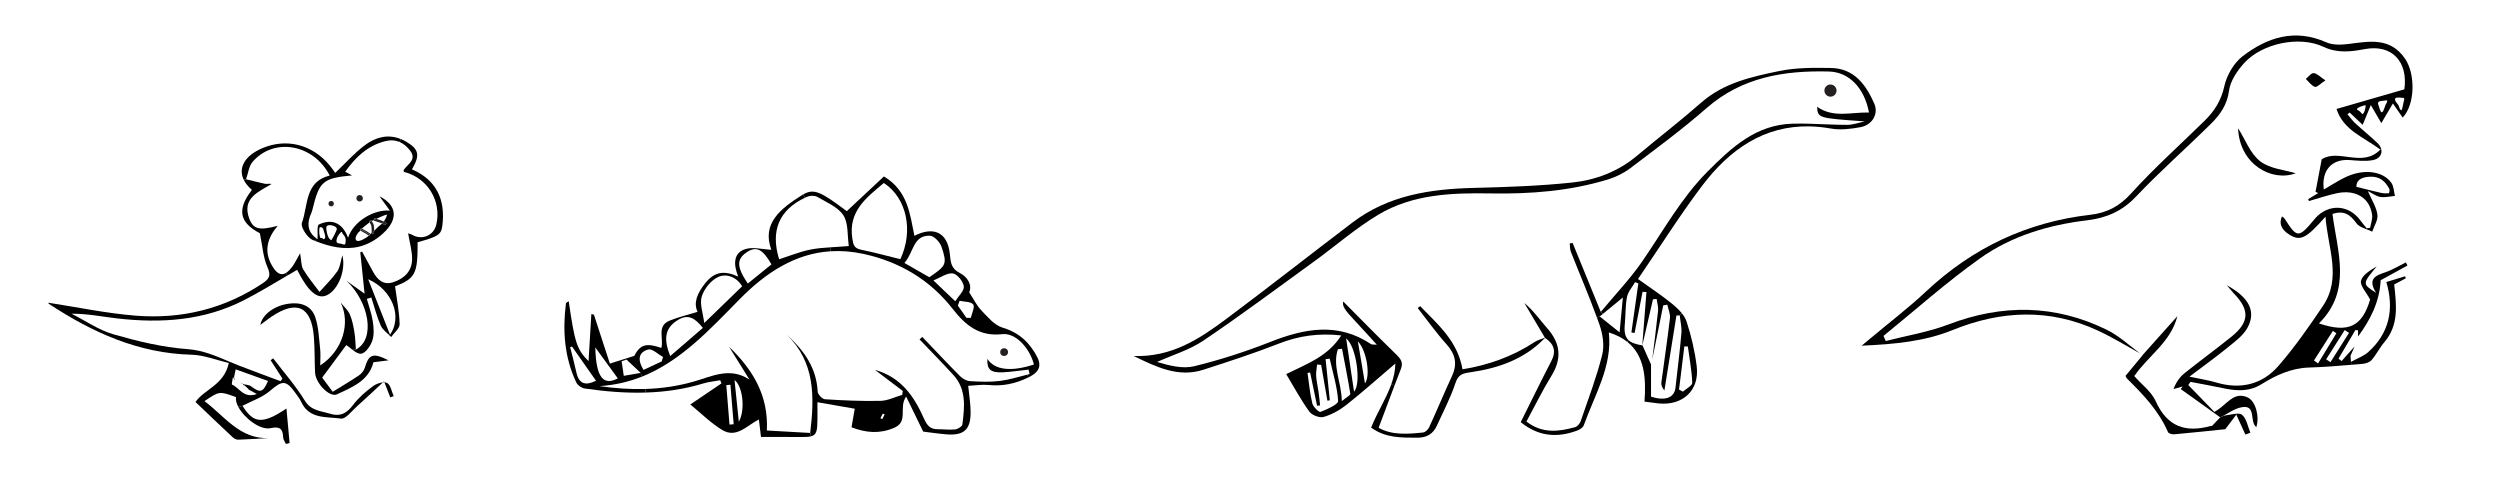 <?xml version="1.0" encoding="utf-8"?>
<!-- Generator: Adobe Illustrator 16.0.0, SVG Export Plug-In . SVG Version: 6.00 Build 0)  -->
<!DOCTYPE svg PUBLIC "-//W3C//DTD SVG 1.1//EN" "http://www.w3.org/Graphics/SVG/1.1/DTD/svg11.dtd">
<svg version="1.1" id="Layer_1" xmlns="http://www.w3.org/2000/svg" xmlns:xlink="http://www.w3.org/1999/xlink" x="0px" y="0px"
	 width="1000px" height="200px" viewBox="0 0 1000 200" enable-background="new 0 0 1000 200" xml:space="preserve">
<circle fill="#231F20" cx="732.188" cy="36.235" r="2.43"/>
<circle fill="#231F20" cx="401.648" cy="140.844" r="1.557"/>
<circle fill="#231F20" cx="132.474" cy="81.462" r="1.077"/>
<circle fill="#231F20" cx="143.856" cy="79.31" r="1.284"/>
<g>
	<path fill="none" d="M134.697,96.927c0.273,0.442,1.111,0.469,1.566,0.53c0.429,0.058,1.332,0.532,1.667,0.297
		c0.345-0.242,0.346-1.366,0.339-1.749c-0.012-0.742-0.181-1.224-0.643-1.821c-0.294-0.38-0.819-0.819-0.779-1.328l-0.193-0.064
		c-0.518-0.029-1.671,1.842-1.821,2.287C134.693,95.493,134.428,96.49,134.697,96.927z"/>
	<path fill="none" d="M132.522,96.097c0.042,0.021,2.389-3.952,2.196-4.671c-0.296-1.112-2.825-1.69-3.74-1.177
		c-0.634,0.355-0.482,1.184-0.396,1.786C130.773,93.354,131.179,95.443,132.522,96.097z"/>
	<path fill="none" d="M147.363,92.94c0.241,0.175,0.515,0.375,0.69,0.386l-0.028,0.435c0.18-0.179,0.366-0.361,0.56-0.547
		l-0.033-0.019c0.242-0.439,0.061-2.143,0.001-2.703c-0.046-0.437-0.206-0.694-0.391-0.993c-0.105-0.17-0.213-0.359-0.31-0.568
		c-0.311,0.218-0.617,0.449-0.918,0.709c-0.666,0.575-1.535,1.126-2.124,1.776c0.611,0.396,1.252,0.796,1.946,1.134
		C146.953,92.646,147.157,92.791,147.363,92.94z"/>
	<path fill="none" d="M129.337,95.689c1.718-0.261-0.02-3.193-0.021-4.118c-0.179-0.095-0.194-0.233-0.314-0.395l0.064,0.001
		c-0.092-0.115-0.73-0.444-1.037-0.267c-0.395,0.229-0.3,0.831-0.319,1.248c-0.048,1.069,0.079,1.948,0.328,2.942
		C128.494,95.176,129.163,95.189,129.337,95.689z"/>
	<path fill="none" d="M152.496,88.181c0.327,0.104,0.674,0.221,1.016,0.383c0.104-0.139,0.217-0.266,0.314-0.414
		c0.439-0.663,0.757-1.343,0.914-2.077l0.257-0.194c-0.566-0.092-1.579,0.387-2.117,0.593c-0.777,0.298-1.555,0.722-2.345,1.065
		c0.301,0.098,0.6,0.188,0.901,0.291C151.792,87.949,152.146,88.069,152.496,88.181z"/>
	<path fill="none" d="M149.537,90.29c0.072,0.68,0.136,1.369,0.135,1.971c0.446-0.376,0.887-0.758,1.272-1.21
		c0.379-0.446,0.852-0.713,1.294-1.091c0.218-0.187,0.409-0.392,0.603-0.595c-0.198-0.079-0.409-0.154-0.649-0.23
		c-0.355-0.114-0.715-0.235-1.076-0.358c-0.563-0.19-1.129-0.382-1.683-0.542l0.072-0.248c-0.271,0.125-0.533,0.26-0.788,0.403
		c0.074,0.198,0.172,0.385,0.296,0.584C149.23,89.325,149.478,89.724,149.537,90.29z"/>
	<path fill="none" d="M146.356,95.133c0.467-0.274,0.844-0.585,1.201-0.917c-0.285-0.113-0.545-0.294-0.781-0.466
		c-0.156-0.113-0.307-0.227-0.455-0.298c-0.77-0.374-1.465-0.811-2.123-1.238c-0.034,0.038-0.059,0.084-0.096,0.119
		c-0.367,0.341-0.704,0.507-0.989,0.958c-0.435,0.685-1.046,1.472-0.839,2.358C142.685,97.401,145.556,95.604,146.356,95.133z"/>
	<path fill="none" d="M383.84,120.32c-0.24,0.64-0.47,1.27-0.71,1.91c1.15,1.64,2.31,3.278,3.46,4.92c0.58,0,1.17,0,1.75,0
		c0.39-1.852,1.69-4.4,0.94-5.371C388.37,120.6,385.73,120.75,383.84,120.32z"/>
	<path fill="none" d="M376.6,98.701c-0.63-1.86-3.03-4.4-4.67-4.43c-6.81-0.15-6.41,6.77-10.17,10.911
		c3.84,2.198,6.95,3.979,9.97,5.709C378.51,106.281,378.94,105.68,376.6,98.701z"/>
	<path fill="none" d="M385.52,114.529c-0.25-1.971-2.66-4.939-4.42-5.159c-2.3-0.29-4.9,1.67-7.73,2.81
		c3.34,3.182,5.7,5.44,8.73,8.32C383.4,118.4,385.74,116.311,385.52,114.529z"/>
	<path fill="none" d="M353.54,73.19c-6.91,5.82-14.31,11.25-12.61,22.22c0.38,2.44,0.71,3.91,3.43,4.46
		c5.16,1.04,10.25,2.45,15.78,3.8C365.46,92.37,362.75,79.23,353.54,73.19z"/>
	<path fill="none" d="M352.17,167.26c0.25,0.131,0.5,0.26,0.74,0.391c0.31-0.621,0.63-1.24,0.94-1.86
		c-0.24-0.12-0.47-0.24-0.71-0.36C352.82,166.04,352.5,166.65,352.17,167.26z"/>
	<path fill="none" d="M411.84,149.629c-0.14-0.59-0.28-1.189-0.42-1.79c-3.43,0.38-6.85,0.91-10.3,1.08
		c-4.92,0.229-6.41-1.188-6.17-5.37c2.89,4.471,9.43,5.26,18.62,2.25c-1.74-6.76-7.44-12.74-12.65-12.14
		c-9.01,1.04-14.62-3.4-19.75-9.99c-9.12-11.7-21.25-18.93-35.7-22.09c-4.67-1.021-9.089-1.34-13.29-1.07v0.001
		c-14.1,0.91-25.81,8.49-36.31,19.16c-11.91,12.08-23.45,24.721-39.02,30.95l0-0.002c-5.18,2.069-10.8,3.43-17.03,3.829
		c6.16,0.891,12.25,1.32,18.3,1.141c6.49-0.199,12.94-1.12,19.35-2.949c7.24-2.061,14.54-5.979,22.32-0.791
		c-2.72-4.369-5.44-8.738-8.15-13.108c9.48,9.051,15.83,19.561,15.1,33.461c6.04,0.34,11.6,0.659,17.34,0.979
		c1.75-14.641,1.96-28.24-9.36-39.311c6.88,6.3,11.9,13.3,12.35,22.77c0.05,1.11,1.83,2.99,2.9,3.062
		c7.41,0.47,14.85,0.81,22.27,0.64c2.9-0.07,5.77-1.56,8.65-2.398c0.07-0.521,0.15-1.041,0.22-1.562
		c-3.59-2.72-7.18-5.438-11.12-8.42c10.42,2.88,15.66,10.61,19.55,19.351c1.27,2.851,2.49,4.399,5.57,4.381
		c2.32-0.021,4.68,0.328,6.97,0.068c1.06-0.119,2.78-1.188,2.88-2c0.87-6.91,1.67-13.96-3.58-19.729
		c-4.42-4.852-9.04-9.521-13.56-14.271c0.36-0.33,0.73-0.66,1.09-1c5.03,5.26,10,10.57,15.13,15.721
		c1.01,1.011,2.6,1.891,3.98,1.979c3.97,0.24,8.01,0.399,11.95-0.09c3.73-0.46,7.37-1.61,11.04-2.53l0.29,1.141l-0.29-1.142
		C411.29,149.759,411.56,149.699,411.84,149.629z"/>
	<path fill="none" d="M653.66,137.359c0.46,0.17,0.96,0.311,1.52,0.439c0.271,0.07,0.562,0.131,0.87,0.182
		c0.271,0.06,0.562,0.1,0.86,0.148c0,0.051-0.01,0.09-0.01,0.141v0.01c0.01,0,0.08-0.119,0.09-0.141
		c1.14,2.551,2.278,5.092,3.42,7.65c0,4.3,0,8.6,0,12.88c5.66,1.819,9.34,0.44,9.78-3.59c0.8-7.261,1.75-14.511,2.368-21.79
		c0.2-2.349-0.42-4.759-0.67-7.148c-0.438,0.029-0.88,0.051-1.318,0.08c-1.602,9.989-3.2,19.979-4.812,29.971
		c-0.979-1.131-1.34-2.24-1.2-3.291c1.12-8.551,2.432-17.08,3.422-25.649c0.21-1.729-0.682-3.58-1.062-5.38
		c-0.54,0.1-1.09,0.199-1.63,0.29c-1.47,7.26-2.939,14.51-4.42,21.76c0.81-6.53,1.68-13.06,2.36-19.61
		c0.158-1.549-0.37-3.158-0.58-4.738c-0.48,0.05-0.972,0.1-1.46,0.16c-1.422,6.129-2.842,12.26-4.25,18.39c-0.012,0-0.021,0-0.03,0
		c0.56-7.101,1.108-14.2,1.67-21.312c-0.521-0.028-1.04-0.049-1.562-0.068c-1.06,5.49-2.118,10.979-3.18,16.47
		c-0.43-0.08-0.85-0.16-1.28-0.239c0.932-6.529,1.86-13.07,2.78-19.609c-0.43-0.17-0.87-0.342-1.3-0.512
		c-1.12,1.972-2.81,3.82-3.229,5.92c-0.711,3.53-0.521,7.24-0.881,10.852c-0.31,3.108,0.08,5.129,1.511,6.459l0.002-0.002
		C652.009,136.609,652.74,137.029,653.66,137.359z"/>
	<path fill="none" d="M639.89,126.581c2.842,2.271,5.142,4.12,7.95,6.37c0.46-4.99,0.84-8.99,1.3-13.94
		c-2.96,2.41-5.238,4.29-8.019,6.57C640.721,125.9,640.31,126.241,639.89,126.581L639.89,126.581z"/>
	<path fill="none" d="M618.17,134.98c-0.07,0.028-0.15,0.06-0.22,0.09c0.02,0.029,0.03,0.05,0.05,0.08L618.17,134.98z"/>
	<path fill="none" d="M673.151,156.65c1.318-1.18,3.79-2.409,3.75-3.539c-0.191-4.861-1.111-9.691-1.762-14.531
		c-0.47,0.01-0.938,0.02-1.408,0.02c-0.712,5.75-1.41,11.49-2.12,17.24C672.121,156.111,672.64,156.38,673.151,156.65z"/>
	<path fill="none" d="M308.58,105.75c-3.5-6.12-6.04-7.38-9.75-4.939c-4.28,2.81-4.23,5.93,0.29,12.609
		C302.29,110.859,305.44,108.3,308.58,105.75z"/>
	<path fill="none" d="M296.87,114.5c-2.46-3.971-6.49-5.13-9.62-3.7c-2.86,1.312-5.61,4.74-6.55,7.812c-0.92,2.97,0.53,6.658,1,10.6
		C287.23,123.84,292.04,119.189,296.87,114.5z"/>
	<path fill="none" d="M530.23,143.66c0.568,5.49,1.14,10.99,1.698,16.479c-0.318,0.041-0.64,0.08-0.97,0.12
		c-0.83-4.76-1.66-9.528-2.5-14.29c-0.54-0.05-1.08-0.109-1.62-0.16c-0.14,1.551-0.49,3.11-0.38,4.642
		c0.15,2.14,0.67,4.25,0.97,6.39c0.25,1.76,0.41,3.53,0.61,5.301c-0.4,0.061-0.811,0.119-1.21,0.18
		c-0.931-4.449-1.851-8.891-2.78-13.329c-0.34,0.06-0.689,0.12-1.04,0.18c0.602,4.08,0.95,8.21,1.92,12.2
		c0.34,1.391,2.682,3.63,3.271,3.391c2.64-1.052,7.13-2.992,7.05-4.382c-0.36-5.688-2.13-11.29-3.38-16.92
		C531.32,143.52,530.78,143.59,530.23,143.66z"/>
	<path fill="none" d="M250.17,144l0-0.002c-0.51,0.17-1.009,0.33-1.52,0.49c0.29,1.949,0.57,3.89,0.86,5.84
		c1.83-0.32,3.65-0.63,6.778-1.16c-2.688-2.518-4.179-3.908-5.658-5.309C250.48,143.91,250.32,143.96,250.17,144z"/>
	<path fill="none" d="M281.14,131.16c-3.05-3.83-5.77-5.68-9.85-3.24c-5.09,3.04-6.13,7.271-3.19,14.5
		C272.39,138.71,276.6,135.08,281.14,131.16z"/>
	<path fill="none" d="M93.59,150.99c0.14,0.34,0.28,0.68,0.43,1.02c0.01,0.021,0.02,0.051,0.03,0.07
		c-0.02-0.03-0.05-0.061-0.07-0.09c-0.279-0.352-0.549-0.689-0.829-1.039H93.15c-0.13,1.01-0.58,2.8-0.35,2.89
		c2.93,1.171,4.58,5.71,9.93,3.761c-1.64-0.891-2.44-1.319-3.18-1.721l0.02-0.09l-0.02,0.089l-0.03,0.13l-0.13-0.22
		c0,0,0.175-0.011,0.179,0l-0.009-0.009c-0.58-0.54-1.15-1.07-1.73-1.61l0-0.001l-0.2,0.16c0,0,0.146-0.205,0.159-0.199
		c-0.379,0.021-0.589-0.13-0.609-0.47c1.08,0.25,2.35,0.229,3.18,0.83c3.8,2.788,4.8,2.549,6.85-2.101
		c-4.26-1.529-8.52-3.061-12.93-4.649C94.04,148.861,93.81,149.93,93.59,150.99z M97.16,153.54l-0.03,0.11
		c-0.35-0.2-0.69-0.41-1.04-0.602c-0.06-0.04-0.12-0.08-0.18-0.109C96.33,153.141,96.74,153.34,97.16,153.54z"/>
	<path fill="none" d="M293.81,152.059c0.6,5.812,1.16,11.221,1.72,16.642C298.32,163.689,296.93,154.109,293.81,152.059z"/>
	<path fill="none" d="M290.52,154.049c0.42,5.271,0.85,10.53,1.28,15.79c0.56-0.04,1.11-0.09,1.67-0.14
		c-0.44-5.27-0.87-10.529-1.3-15.799C291.62,153.95,291.07,154,290.52,154.049z"/>
	<path fill="none" d="M228.07,138.9c0.83,3.33,1.74,6.649,2.47,10.01c1.05,4.84,3.78,5.398,7.86,3.39
		c-3.27-4.67-6.43-9.18-9.59-13.68C228.56,138.71,228.31,138.8,228.07,138.9z"/>
	<path fill="none" d="M247.13,151.359c-3.08-4.239-5.98-8.221-9.01-12.379C238.4,151.24,241.45,154.33,247.13,151.359z"/>
	<path fill="none" d="M264.69,144.55c0.18-0.579,0.36-1.17,0.53-1.76c-1.99-1.08-4.33-3.42-5.92-2.99
		c-4.03,1.091-4.3,4.28-1.9,8.171C260.09,146.71,262.39,145.63,264.69,144.55z"/>
	<path fill="none" d="M147.27,111.691c3,7.619,5.77,14.658,8.74,22.199C161.07,126.691,156.92,115.93,147.27,111.691z"/>
	<path fill="none" d="M536.73,160.45c1.828-1.54,3.479-2.37,3.39-2.921c-0.95-6.029-2.17-12.021-3.312-18.01
		c-0.55,0.061-1.1,0.119-1.648,0.181C532.89,146.33,536.55,152.68,536.73,160.45z"/>
	<path fill="none" d="M930.46,143.721c0.57,0.379,1.15,0.771,1.729,1.149c2.471-3.91,4.939-7.82,7.421-11.729
		c-0.57-0.371-1.15-0.75-1.721-1.121C935.42,135.92,932.941,139.82,930.46,143.721z"/>
	<path fill="none" d="M933.15,132.359c-2.521,3.949-5.04,7.891-7.562,11.83c0.55,0.391,1.09,0.779,1.642,1.181
		c2.438-4.021,4.88-8.04,7.318-12.062C934.08,133,933.62,132.68,933.15,132.359z"/>
	<path fill="none" d="M543.15,136.561c0.989,5.869,1.869,11.06,2.84,16.819C548.34,150.141,546.559,140,543.15,136.561z"/>
	<path fill="none" d="M955.52,77.31c0.132-0.01,0.461-1.28,0.23-1.71c-1.66-3.09-3.79-5.1-7.82-4.91
		c-3.729,0.18-5.39,1.53-5.38,4.04c3.97,0.98,6.892,1.76,9.852,2.42C953.411,77.37,954.491,77.38,955.52,77.31z"/>
	<path fill="none" d="M538.46,135.37c1.021,6.899,2.04,13.8,3.15,21.28C544.599,153.58,542.54,138.469,538.46,135.37z"/>
	<path d="M399.97,152.37c-3.939,0.489-7.979,0.33-11.95,0.09c-1.38-0.089-2.97-0.969-3.98-1.979
		c-5.13-5.15-10.1-10.461-15.13-15.721c-0.36,0.34-0.73,0.67-1.09,1c4.52,4.75,9.14,9.42,13.56,14.271
		c5.25,5.769,4.45,12.818,3.58,19.729c-0.1,0.812-1.82,1.881-2.88,2c-2.29,0.26-4.65-0.09-6.97-0.068
		c-3.08,0.019-4.3-1.53-5.57-4.381c-3.89-8.74-9.13-16.471-19.55-19.351c3.94,2.981,7.53,5.7,11.12,8.42
		c-0.07,0.521-0.15,1.04-0.22,1.562c-2.88,0.839-5.75,2.328-8.65,2.398c-7.42,0.17-14.86-0.17-22.27-0.64
		c-1.07-0.071-2.85-1.951-2.9-3.062c-0.45-9.47-5.47-16.47-12.35-22.77c11.32,11.07,11.11,24.67,9.36,39.311l0.34,1.34
		c2.2-0.56,2.51-2.199,2.56-6.569c0.02-2.281,0-4.562,0-7.062c5.32,0.932,10,1.741,14.92,2.602c-0.43,2.51-0.85,4.9-1.29,7.43
		c5.86,2.24,11.24,2.7,17.07,0.2c5.84-2.5,1.67-8.07,4.77-12.5c2.45,5.05,4.57,9.39,6.83,14.021c2.78,0.34,6.05,0.84,9.35,1.101
		c6.89,0.54,9.62-1.86,9.62-8.74c0-3.41-0.6-6.819-0.97-10.67c2.87-0.14,5.54-0.59,8.13-0.33c5.68,0.56,10.82-0.521,15.89-3.021
		l-0.29-1.141C407.34,150.76,403.7,151.91,399.97,152.37z M352.91,167.65c-0.24-0.131-0.49-0.26-0.74-0.391
		c0.33-0.609,0.65-1.22,0.97-1.83c0.24,0.12,0.47,0.24,0.71,0.36C353.54,166.41,353.22,167.029,352.91,167.65z"/>
	<path d="M856.97,142.091l0.15-0.1c-0.01-0.011-0.03-0.011-0.04-0.021C857.04,142.01,857.01,142.05,856.97,142.091z"/>
	<path d="M91.74,144.66c-5.32-2.24-10.52-4.561-16.74-5.01c-9.98-0.721-19.96-3.151-29.64-5.932
		c-5.88-1.699-11.19-5.429-16.75-8.238c6.41-0.03,12.27,1.199,18.19,1.879c17.66,2.031,34.96,0.92,51.08-7.439
		c5.78-3,11.379-6.37,17.039-9.689l-0.599-1.02h0l0-0.001c-2.02,1.181-3.82,0.101-5.68-3.249c-3.05-5.5-1.81-10.61,2.42-15.64
		c-7.23,1.92-9.73,1.43-11.33-2.82c-3.08-8.18,3.55-10.7,8.92-13.92c-1.07-0.2-1.91,0.09-2.67-0.07c-2.54-0.52-5.04-1.2-7.56-1.81
		l-0.96,0.15c0.67,1.4,1.76,2.78,3.3,4.1c-6.17,7.98-4.89,13.13,3.18,17.34c1.08,5.19,1.31,9.719,3.04,13.57
		c1.5,3.349,0.72,4.688-1.89,6.438c-15.42,10.29-32.54,14.41-50.77,12.97c-11.84-0.939-23.55-3.439-34.99-5.18
		c-0.13-0.229-0.01,0.301,0.32,0.51C37,133,55.37,141.35,76.67,141.889c4.91,0.131,9.76,2.121,14.84,3.312v-0.001L91.74,144.66z"/>
	<path d="M164.78,67.739c3.33-5.71,2.81-8.03-2.3-11.06c-0.73-0.43-1.45-0.79-2.18-1.07l0,0.001c0,0,0,0,0,0l-0.469,1.179
		c1.669,0.71,3.1,1.96,4.31,3.58c2.59,3.49-1.02,5.27-2.64,7.56c-0.13,0.17,0.04,0.55,0.06,0.83c9.43,2.31,15.17,11.66,12.96,21.08
		c-1.04,4.4-5.69,6.36-9.66,4.09c-0.57-0.33-1.24-0.46-1.61-0.59c0.6,3.69,1.66,7.1,1.59,10.49c-0.1,4.63-3.1,7.56-7.42,9.01
		c-4.23,1.431-6.52-1.06-8.32-4.358c-1.42-2.61-2.84-5.23-4.26-7.84c-0.24,0.09-0.48,0.18-0.73,0.27c0.55,5.29,1.1,10.58,1.72,16.57
		c-3.04-2.172-5.15-3.672-7.25-5.182c8.96,8.371,11.82,23.271,3.77,27.521l-1.35,0.1c1.2,0.93,2.41,1.719,3.48,1.57
		c1.76-0.25,3.76-3.17,4.47-5.311c0.78-2.371,0.53-5.229,0.14-7.791c-0.46-2.988-1.55-5.889-2.36-8.818c0.6-0.2,1.2-0.391,1.8-0.58
		c1.22,3.77,2.18,7.66,3.78,11.27c0.78,1.78,2.74,3.04,4.16,4.54c1.19-1.71,3.42-3.438,3.38-5.12c-0.12-4.99-1.14-9.97-1.83-15.14
		c8.11-3.17,9.09-4.99,9.02-17.64c8.14-2.27,9.44-2.97,9.9-6.64C178.23,79.94,174.65,72.01,164.78,67.739z M156.01,133.891
		c-2.97-7.541-5.74-14.58-8.74-22.199C156.92,115.93,161.07,126.691,156.01,133.891z"/>
	<path d="M895.24,51.28c0.528,14.5,13.51,21.61,23.05,18.02c-4.28-1.32-10.25-1.74-14.2-4.78
		C900.099,61.46,898.11,55.8,895.24,51.28z"/>
	<path d="M97.01,162.32l-1.66,0.47c2.41,4.54,8.75,9.351,12.85,8.47c3.68-0.789,4.94,0.19,5.06,3.7c0.03,0.88,0.72,1.75,1.1,2.62
		c0.49-0.12,0.99-0.24,1.48-0.359c-0.4-4.33-0.79-8.671-1.26-13.82C104.91,169.889,101.33,169.34,97.01,162.32z"/>
	<path d="M548.45,171.04c5.81,4.22,12.14,4.01,18.47,4.04c3.79,0.02,6.37-1.551,7.891-4.93c2.529-5.61,5.449-11.092,7.359-16.91
		c1.129-3.461,2.87-3.891,5.98-4.33c11.25-1.611,21.72-5.25,29.85-13.76c-0.02-0.03-0.03-0.051-0.05-0.08
		c-1.419,0.56-2.94,0.959-4.19,1.789c-8.89,5.85-18.649,9.229-28.76,10.859c-1.981-11.41-9.93-17.988-16.93-25.25
		c-0.33,0.241-0.67,0.481-1,0.721c3.81,4.851,7.399,9.92,11.52,14.5c3.562,3.949,4.45,7.869,2.21,12.711
		c-3.13,6.789-6.01,13.699-9.13,20.488c-0.42,0.911-1.53,2.012-2.42,2.102c-6.27,0.67-12.56,1.119-17.8-1.891
		c2.188-5.8,4.269-11.39,6.358-16.899l-1.289-0.49C554.429,159.58,550.8,165.08,548.45,171.04z"/>
	<path d="M114.919,110.23l0.001,0.002c1.31-0.771,2.63-1.541,3.95-2.301c4.32,8.639,8.04,11.801,11.69,10.239
		c2.14-0.911,4.01-3.151,5.24-5.89c1.4-3.131,1.97-6.91,1.15-10.182c-0.75,2.51-0.91,4.83-2.05,6.461
		c-2.06,2.95-4.71,5.5-7.11,8.211c-2.2-2.979-4.6-5.84-6.5-9c-0.86-1.439-0.72-3.479-1.25-6.449c-1.46,2.539-2.08,3.88-2.93,5.068
		c-0.99,1.36-1.909,2.301-2.79,2.82L114.919,110.23C114.919,110.23,114.919,110.23,114.919,110.23z"/>
	<rect x="114.619" y="109.129" width="0.001" height="1.183"/>
	<path d="M639.891,126.581c0.419-0.34,0.83-0.681,1.23-1c-0.001,0-0.001,0-0.001,0l-0.8-0.812c0,0,0-0.001,0.001-0.001
		c-4.081-10-7.67-18.798-11.271-27.599c-0.389,0.07-0.769,0.14-1.16,0.21c0.141,1.11,0.052,2.31,0.45,3.32
		c3.44,8.769,7.19,17.43,10.41,26.29l0.839-0.301L639.891,126.581L639.891,126.581z"/>
	<path d="M952.27,112.091c0.471-0.26,0.95-0.519,1.44-0.79c2.821-1.55,6.041-3.318,9.271-5.09c-0.211-0.41-0.42-0.83-0.631-1.24
		c-2.769,1.35-5.429,3.021-8.318,3.98c-3.971,1.311-7.04,2.71-3.59,8.17c-5.561-3.549-5.561-3.549,0.26-10.57
		c-2.51,1.551-5.651,3.311-6.3,5.74c-0.5,1.88,2.108,4.59,3.648,7.529c-3.149,10.65-8.56,13.601-20.47,9.541
		c13.34-13.191,7.33-28.752,5.41-43.771c4.648-1.55,7.12,0.31,9.568,3.69c0.83,1.16,2.392,1.79,3.972,2.4l0.148-0.39
		c-0.79-0.96-1.64-1.87-2.35-2.88c-4.62-6.62-12.89-7.11-18.28-1.05c-0.22,0.25-0.41,0.53-0.63,0.78
		c-5.96,7.12-6.649,7.08-11.54-0.64c-0.24-0.38-0.7-0.62-1.09-0.94c-1.3,2.84-0.26,5.3,2.99,7.32c4.318,2.68,6.699,1.59,14.42-7.22
		c0.91,12.65,6.608,24.369-1.04,35.75c-5.54,8.229-11.25,16.439-17.74,23.91c-6.51,7.51-15.22,9.58-24.96,6.67
		c-3-0.9-6.13-1.352-10.68-2.33c5.639-4.271,10.519-7.76,15.16-11.551c2.92-2.389,6.27-4.779,8.02-7.939
		c3.581-6.47,0.8-12.141-8.19-17.04c0.94,1.111,1.83,2.271,2.83,3.312c6.32,6.519,6.17,11.408-0.908,17.148
		c-6.2,5.021-12.672,9.721-18.9,14.71c-1.87,1.511-3.33,3.53-4.389,6.331c1.22-0.34,2.439-0.689,3.67-1.029
		c-0.262,0.351-0.512,0.689-0.762,1.039c4.391,3.14,8.779,6.29,13.18,9.438l0.241-0.328c-3.341-3.44-6.881-7.09-10.421-10.739
		c0.29-0.421,0.592-0.841,0.882-1.261c4.198,0.81,8.42,1.549,12.608,2.44c2.401,0.509,4.76,0.898,7.09,0.898
		c2.95,0,5.861-0.63,8.722-2.41c5.778-3.599,11.869-6.438,18.96-6.66c5.648-0.18,11.29-0.609,16.92-1.09h-0.001l-0.102-1.18h0.001
		c-0.108-1.93-0.229-2.29-0.13-2.55c0.5-1.22,1.051-2.42,1.59-3.63c-1.738,1.949-3.47,3.9-5.198,5.85
		c-0.41-0.32-0.83-0.63-1.25-0.949c2.25-3.81,4.5-7.621,6.75-11.439c0.358,0.029,0.71,0.06,1.068,0.09c0,0.83,0,1.67,0,2.5
		C948.081,127.982,951.81,120.911,952.27,112.091z M925.589,144.189c2.521-3.939,5.04-7.881,7.562-11.83
		c0.47,0.32,0.93,0.641,1.398,0.949c-2.438,4.021-4.88,8.041-7.318,12.062C926.679,144.969,926.139,144.58,925.589,144.189z
		 M932.189,144.87c-0.579-0.379-1.159-0.771-1.729-1.149c2.481-3.9,4.96-7.801,7.43-11.701c0.57,0.371,1.15,0.75,1.721,1.121
		C937.129,137.05,934.66,140.96,932.189,144.87z"/>
	<path d="M898.15,173.82c0.67-0.25,1.33-0.5,1.989-0.75c-1.04-2.461-1.489-5.611-3.31-7.141c-0.531-0.439-1.38-0.52-2.35-0.439
		l0.039,0.359C896.12,169.359,897.139,171.59,898.15,173.82z"/>
	<path d="M154.84,153.18c-0.29-0.16-0.66-0.24-1.08-0.25c1.13,2.91,1.75,4.471,2.35,6.021c0.46-0.16,0.91-0.33,1.37-0.49
		C156.64,156.62,156.26,153.951,154.84,153.18z"/>
	<path d="M99.39,155.79c0.05,0.03,0.11,0.06,0.16,0.09l0.02-0.089l-0.001-0.001C99.565,155.779,99.39,155.79,99.39,155.79z"/>
	<path d="M952.129,59.832c-7.16,7.426-16.709-0.521-23.448,3.898c-0.829,4.4-1.649,8.7-2.47,13c0.36,0.16,0.72,0.33,1.08,0.5
		c-1.34,0.81-2.67,1.62-4.01,2.43c0.1,0.25,0.188,0.51,0.29,0.76c3.71-1.05,7.379-2.32,11.148-3.12c7.54-1.61,13.2,1.86,14.121,8.63
		c0.231,1.67-0.5,3.47-0.79,5.22c-0.46,0.04-0.92,0.09-1.37,0.14l-0.148,0.39c0.809,0.31,1.63,0.62,2.358,0.99
		c0.771-2.29,2.392-4.71,2.08-6.84c-0.43-3.02-2.29-5.84-3.83-9.4c1.881,0.92,3.37,2.1,5,2.35c1.881,0.29,3.892-0.24,5.842-0.41
		c-0.461-1.78-0.472-3.9-1.472-5.29c-3.439-4.76-11.17-5.63-18.34-2.2c-2.95,1.41-5.7,3.24-8.649,4.93
		c-1.021-7.69,3.229-12.31,10.319-11.79c3.111,0.23,6.34,0.61,9.34,0.02c2.58-0.5,3.762-2.34,3.33-4.28l-0.003,0
		c0,0,0.001,0.001,0.001,0.002L952.129,59.832z M947.93,70.69c4.03-0.19,6.16,1.82,7.82,4.91c0.23,0.43-0.099,1.7-0.23,1.71
		c-1.028,0.07-2.108,0.06-3.118-0.16c-2.96-0.66-5.882-1.44-9.852-2.42C942.54,72.22,944.201,70.87,947.93,70.69z"/>
	<path d="M97.13,153.65l0.03-0.11c-0.42-0.2-0.83-0.399-1.25-0.601c0.06,0.029,0.12,0.069,0.18,0.109
		C96.44,153.24,96.78,153.45,97.13,153.65z"/>
	<path d="M306.74,172.2c0.73-13.9-5.62-24.41-15.1-33.461c2.71,4.37,5.43,8.739,8.15,13.108c-7.78-5.188-15.08-1.27-22.32,0.791
		c-6.41,1.829-12.86,2.75-19.35,2.949l0.03,1.439c7.77-0.229,15.51-1.31,23.19-3.649c2.17-0.66,4.49-0.86,6.74-1.28
		c0.17,0.42,0.33,0.842,0.5,1.262c-3.86,2.619-7.73,5.229-12.45,8.43c4.33,3.529,8.18,7.439,12.74,10.199
		c5.74,3.49,9.95-1.869,14.69-4.209c0.29,2.47,0.54,4.539,0.83,7.01c5.54,0,10.66-0.04,15.78,0.02c1.9,0.021,3.27-0.019,4.25-0.289
		l-0.34-1.34C318.34,172.859,312.78,172.54,306.74,172.2z M291.8,169.839c-0.43-5.26-0.86-10.519-1.28-15.79
		c0.55-0.049,1.1-0.099,1.65-0.148c0.43,5.27,0.86,10.529,1.3,15.799C292.91,169.749,292.36,169.799,291.8,169.839z M295.53,168.7
		c-0.56-5.421-1.12-10.83-1.72-16.642C296.93,154.109,298.32,163.689,295.53,168.7z"/>
	<path d="M885.489,165.079L885.489,165.079c0.858,0.612,1.729,1.231,2.589,1.851c-0.04,0.041-0.08,0.09-0.12,0.131c0,0,0,0,0.001,0
		c0.001-0.001,0-0.002,0.001-0.002c0.007-0.003,0.014-0.007,0.021-0.01c2.902-1.461,5.686-3.63,8.747-4.169
		c5.94-1.04,2.931,5.8,5.801,7.96c1.35-4.23-0.25-10.47-3.57-11.92c-1.13-0.5-2.15-0.67-3.08-0.609
		c-3.78,0.26-6.219,4.42-10.148,6.439v0.001l-0.239,0.33C885.49,165.08,885.489,165.08,885.489,165.079z"/>
	<polygon points="885.491,165.081 885.73,164.751 885.489,165.079 	"/>
	<path d="M141.31,161.87c-2.59,3.411-5.04,4.951-9.54,3.56c-3.72-1.148-7.36-1.119-9.89-5.25c-3.65-5.949-8.36-11.26-12.61-16.84
		c-0.34,0.25-0.69,0.49-1.03,0.73c1.58,2.46,3.16,4.92,4.74,7.38c-0.25,0.34-0.51,0.679-0.76,1.03
		c-5.71-2.142-11.44-4.211-17.11-6.432c-1.14-0.451-2.26-0.92-3.37-1.39l0,0.001c0,0,0,0,0,0l-0.23,0.54
		c-1.81,8.829-9.89,10.53-13.31,15.599c5.1,4.86,9.98,9.54,14.92,14.15c0.54,0.51,1.43,0.951,2.14,0.93
		c4.08-0.139,8.17-0.42,12.25-0.648c-11.63,0.479-17.61-8.741-25.72-14.771c5.96-4.04,5.96-4.04,12.61-1.6
		c-0.18,1.17,0.2,2.539,0.95,3.93l1.66-0.471c3.7-1.939,7.9-3.329,11.01-5.989c4.96-4.229,6.38-4.44,10.29,1.06
		c0.77,1.092,1.62,2.161,2.17,3.352c3.22,7.068,10.22,5.859,15.89,6.699c1.89,0.281,4.41-3.119,6.51-4.989
		c3.33-2.95,6.55-6.021,10.31-9.511c-1.32,0.121-2.91,0.74-3.9,1.461C146.36,156.54,143.49,159,141.31,161.87z M100.36,154.491
		c-0.83-0.601-2.1-0.58-3.18-0.83c0.02,0.34,0.23,0.491,0.609,0.47l0.001-0.001l0.04,0.04h0l0,0.001c0.58,0.54,1.15,1.07,1.73,1.61
		l0.009,0.009h0.001v0.001l-0.02,0.09c0.74,0.401,1.54,0.83,3.18,1.721c-5.35,1.949-7-2.59-9.93-3.761
		c-0.23-0.09,0.22-1.88,0.35-2.89h0.001c0,0,0-0.001-0.001-0.001l0.44,0.04c0.22-1.061,0.45-2.129,0.69-3.249
		c4.41,1.589,8.67,3.12,12.93,4.649C105.16,157.04,104.16,157.279,100.36,154.491z"/>
	<rect x="91.332" y="144.93" transform="matrix(0.392 -0.92 0.92 0.392 -77.635 172.334)" width="0.586" height="0.001"/>
	<polygon points="99.57,155.79 99.569,155.79 99.57,155.791 	"/>
	<path d="M94.05,152.08c-0.01-0.02-0.02-0.049-0.03-0.07c-0.01-0.01-0.03-0.01-0.04-0.02C94,152.02,94.03,152.05,94.05,152.08z"/>
	<path d="M944.9,145.561c1.31-0.11,2.949-0.621,3.749-1.551c1.909-2.199,3.21-4.929,5.1-7.148c5.851-6.87,4.83-14.691,3.93-23.092
		c1.171-0.619,2.921-1.539,4.66-2.47c-0.108-0.259-0.22-0.519-0.33-0.78c-2.259,0.69-4.519,1.381-7.479,2.28
		c3.239,10.87,1.209,20.46-7.271,28.07c-1.75,1.569-4.169,2.39-6.869,3.88l0.102,1.18
		C941.961,145.811,943.429,145.691,944.9,145.561z"/>
	<rect x="940.439" y="144.748" width="0.001" height="1.184"/>
	<path d="M239.82,154.447c6.23-0.399,11.85-1.76,17.03-3.829l-0.56-1.448c0-0.001-0.001-0.001-0.002-0.002
		c-3.128,0.53-4.949,0.84-6.778,1.16c-0.29-1.95-0.57-3.891-0.86-5.84c0.51-0.16,1.01-0.32,1.52-0.49l-0.149-0.479h0l0-0.002
		c-1.93,0.61-3.77,1.191-6.08,1.922c-2.01-6.172-4.19-12.881-6.38-19.58c-0.34-0.08-0.68-0.15-1.02-0.23
		c-0.38,6.301-0.76,12.602-1.13,18.84c-4.67-4.71-5.52-7.289-7.92-23.96c-0.42,0.312-1.08,0.54-1.12,0.851
		c-1.37,10.92-0.63,21.601,4.17,31.681c0.52,1.089,2.12,2.179,3.35,2.36c8.11,1.18,16.21,1.869,24.26,1.629l-0.03-1.441
		C252.07,155.768,245.98,155.338,239.82,154.447z M247.13,151.359c-5.68,2.971-8.73-0.119-9.01-12.379
		C241.15,143.139,244.05,147.12,247.13,151.359z M230.54,148.91c-0.73-3.36-1.64-6.68-2.47-10.01c0.24-0.101,0.49-0.19,0.74-0.28
		c3.16,4.5,6.32,9.01,9.59,13.68C234.32,154.309,231.59,153.75,230.54,148.91z"/>
	<path d="M749.721,41.47c-3.339-7.59-8.068-14.13-17.358-14.28c-6.941-0.12-14.071-0.16-20.812,1.25
		c-11.01,2.29-22.109,4.73-31.06,12.6c-8.351,7.34-17.18,14.11-25.7,21.26c-7.531,6.32-16.441,9.71-25.89,10.71
		c-13.021,1.37-26.15,1.83-39.25,2.15c-17.432,0.42-34.191,2.89-48.562,13.77c-16.96,12.86-33.68,26.039-50.74,38.759
		c-10.64,7.931-21.729,15.24-36.859,14.711c9.41,4.608,18.03,8.679,27.91,5.479c10.108-3.27,20.238-6.55,30.13-10.43
		c8-3.15,15.969-4.27,24.979-3.28c-5.398,8.481-13.729,11.361-22.028,15.47c3.16,5.241,5.89,10.361,9.27,15.021
		c1.03,1.429,4.1,2.589,5.73,2.109c3.26-0.961,6.479-2.74,9.17-4.881c6.688-5.309,13.068-11.019,19.5-16.488
		c-0.051,2.899-0.682,5.64-1.631,8.31l1.289,0.49c0.852-2.229,1.701-4.44,2.562-6.65c1.05-2.69-0.2-4.149-2.04-5.93
		c-7.29-7.08-14.401-14.36-21.05-21.04c-0.361,1.88,0.3,3.109,5.16,8.25c2.609,2.77,5.149,5.611,8.3,9.05
		c-1.33-0.11-1.95,0.021-2.32-0.229c-13.32-8.881-26.679-6.26-40.438-0.83c-9.861,3.881-20.031,7.171-30.312,9.671
		c-4.68,1.14-9.979-0.271-14.84-1.71c6.22-2.801,12.979-4.79,18.55-8.551c15.14-10.221,29.79-21.16,44.58-31.881
		c8.47-6.149,16.43-13.129,25.37-18.47c13.781-8.24,29.46-8.78,45.02-8.51c15.91,0.27,31.601-0.93,46.86-5.6
		c3.13-0.96,6.271-2.49,8.872-4.46c10.32-7.84,20.8-15.53,30.54-24.06c14.2-12.44,31.139-15.09,48.86-14.65
		c8.479,0.21,14.34,6.93,16.119,16.41c-7.101-0.2-14.271,2.31-20.75-2.31c0.279,4.54,0.279,4.54,19.069,5.85
		c-2.34,0.49-4.68,1.39-7.02,1.39c-4.972,0-9.94-0.31-14.91-0.44l-0.03,1.06c2.69,0.06,5.48,0.34,8.37,0.85
		c3.82,0.68,8.01,0.18,11.88-0.54C748.931,49.99,751.501,45.52,749.721,41.47z M528.2,164.762c-0.59,0.239-2.932-2-3.271-3.391
		c-0.97-3.99-1.318-8.12-1.92-12.2c0.351-0.06,0.7-0.12,1.04-0.18c0.93,4.438,1.85,8.88,2.78,13.329
		c0.399-0.061,0.81-0.119,1.21-0.18c-0.2-1.771-0.36-3.541-0.61-5.301c-0.3-2.14-0.819-4.25-0.97-6.39
		c-0.11-1.531,0.24-3.091,0.38-4.642c0.54,0.051,1.08,0.11,1.62,0.16c0.84,4.762,1.67,9.53,2.5,14.29
		c0.33-0.04,0.651-0.079,0.97-0.12c-0.559-5.488-1.13-10.988-1.698-16.479c0.55-0.07,1.09-0.141,1.64-0.2
		c1.25,5.63,3.02,11.231,3.38,16.92C535.33,161.77,530.84,163.71,528.2,164.762z M545.99,153.38
		c-0.971-5.76-1.851-10.95-2.84-16.819C546.559,140,548.34,150.141,545.99,153.38z M541.61,156.65
		c-1.11-7.48-2.13-14.381-3.15-21.28C542.54,138.469,544.599,153.58,541.61,156.65z M540.12,157.529
		c0.089,0.551-1.562,1.381-3.39,2.921c-0.181-7.771-3.841-14.12-1.57-20.75c0.549-0.062,1.099-0.12,1.648-0.181
		C537.95,145.509,539.17,151.5,540.12,157.529z"/>
	<path d="M99.52,156.01l0.03-0.13c-0.05-0.03-0.11-0.06-0.16-0.09L99.52,156.01z"/>
	<path d="M141.76,132.87c-0.41-2.42-0.86-4.929-1.85-7.149c-0.78-1.761-2.4-3.141-3.64-4.681c4,8.12,0.89,19.21-8.17,25.13
		c0-2.439,0.19-4.549-0.04-6.609c-0.48-4.261-0.6-8.681-1.95-12.67c-1.59-4.69-5.81-6.08-10.59-5.42
		c-5.79,0.789-10.57,4.299-11.4,8.5c1.6-1.181,3.01-2.301,4.49-3.301c10.07-6.79,15.93-4.09,16.93,7.939
		c0.4,4.801,0.26,9.649,0.49,14.461c0.21,4.26,5.85,10.01,8.7,8.68c6.17-2.871,12.8-5.441,14.65-12.85
		c2.14-0.271,4.1-0.521,6.05-0.762c-6.35-3.168-7.87-2.488-9.54,3.062c-0.35,1.14-1.34,2.3-2.35,2.979
		c-3.28,2.221-6.71,4.23-10.44,6.541c-1.56-2.101-3.01-4.041-4.23-5.671c3.54-4.78,6.77-9.14,9.64-13.021
		c0.79,0.5,1.64,1.23,2.49,1.891l1.35-0.1C142.15,137.29,142.14,135.05,141.76,132.87z"/>
	<path d="M930.161,32.16c-2.142-1.43-3.36-2.82-4.67-2.92c-0.99-0.08-2.11,1.49-3.17,2.33c1.198,1.12,2.239,2.69,3.648,3.18
		C926.74,35.02,928.15,33.47,930.161,32.16z"/>
	<path d="M842.689,131.902c-20.681-10.131-41.771-10.34-63.301-2.119c-8.04,3.068-16.71,4.46-25.09,6.619
		c-0.3-0.68-0.6-1.359-0.89-2.039c12.81-10.401,25.159-21.461,38.59-31.012c12.609-8.959,27.41-13.39,42.819-15.22
		c7.65-0.91,14.011-3.61,19.561-9.47c9.59-10.12,20.11-19.35,30.03-29.17c3.608-3.57,6.45-7.51,7.2-13.18
		c0.519-3.94,3.299-8.05,6.108-11.13c7.16-7.85,22.062-11,31.681-6.45c5.69,2.69,11.17,1.92,16.561,0.91
		c10.9-2.04,17.33,5.13,15.79,16.1c-8.65,2.5-17.5,5.06-27.15,7.85c2.802,8.6,10.97,11.28,17.53,16.24
		c0.001-0.001,0.001-0.001,0.002-0.002l0.377-0.07c-0.179-0.87-0.688-1.749-1.527-2.548c-2.891-2.75-6.011-5.27-8.94-7.97
		c-1.14-1.05-2.04-2.35-3.06-3.53c0.3-0.23,0.59-0.46,0.879-0.69c1.671,1.57,3.341,3.15,5.211,4.91c1.1-2.66,1.89-4.58,3.26-7.89
		c1.68,2.88,2.76,4.73,4.21,7.21c2.03-3.46,3.22-5.48,4.62-7.86c1.529,2.2,2.689,3.88,3.92,5.65c5.08-5.41,5.09-17.6,0.89-23.64
		c-5.97-8.58-14.188-6.87-22.54-5.81c-2.91,0.37-6.318,0.49-8.88-0.65c-12.531-5.6-23.6-2.05-33.52,5.57
		c-3.512,2.7-6.34,7.6-7.29,11.97c-1.26,5.8-4.04,10.05-8,13.93c-9.851,9.65-20.16,18.88-29.4,29.08
		c-4.649,5.14-9.76,7.69-16.18,8.42c-25.352,2.909-47.13,13.23-65.75,30.689c-7.141,6.689-14.969,12.649-22.48,18.949
		c-0.77,0.641-1.529,1.28-3.26,2.73c13.311-0.602,25.151-1.701,36.43-6.271c19.4-7.869,38.83-8.71,58.101,0.252
		c5.779,2.682,11.239,6.03,16.818,9.12C851.639,138.092,847.519,134.271,842.689,131.902z M944.936,45.674
		c-0.33-0.462-1.199-1.393-1.713-1.57l-0.39-0.234c-0.489-0.747,2.851-1.841,3.418-1.781
		C946.298,42.957,945.838,45.33,944.936,45.674z M954.325,41.689c-0.487,0.956-0.674,2.61-1.533,3.264
		c-0.79-0.123-1.112-2.25-1.422-2.95c-0.938-2.114,2.266-1.454,3.312-1.953l0.079,0.233
		C955.146,40.779,954.544,41.261,954.325,41.689z M961.408,40.959c-0.168,0.536-0.473,2.927-0.806,3.076
		c-0.639,0.284-1.01-1.64-1.281-2.054c-0.334-0.506-1.749-1.913-1.192-2.652c0.455-0.604,2.736-0.172,3.344-0.172l0.134,0.077
		C961.854,39.502,961.553,40.492,961.408,40.959z"/>
	
		<rect x="952.125" y="59.795" transform="matrix(-0.984 0.181 -0.181 -0.984 1899.756 -53.55)" width="0.386" height="0.002"/>
	<path d="M143.55,98.68c3.31-0.78,6.55-2.46,9.72-5.36c5.96-5.45,5.77-11.14-1.48-14.79c1.32,1.8,2.63,3.61,4.16,5.71
		c-6.56-0.53-14.68,4.45-16.72,10.86c-2.38-6.27-6.66-7.62-11.66-5.31c-0.88,0.4-0.4,3.75-0.55,5.89c-0.14-0.09-0.28-0.19-0.42-0.29
		l-0.41,1.05C132.06,98.75,137.88,100.03,143.55,98.68z M143.113,93.29c0.285-0.451,0.622-0.617,0.989-0.958
		c0.037-0.035,0.062-0.081,0.096-0.119c-0.085-0.056-0.178-0.111-0.262-0.166l0.274-0.418l0.274-0.418
		c0.104,0.068,0.219,0.138,0.326,0.207c0.589-0.65,1.458-1.202,2.124-1.776c0.301-0.26,0.607-0.492,0.918-0.709
		c-0.079-0.17-0.151-0.351-0.193-0.563l0.98-0.196c0.016,0.078,0.05,0.145,0.077,0.217c0.254-0.144,0.517-0.279,0.788-0.403
		l0.207-0.713c0.271,0.079,0.549,0.176,0.824,0.266c0.79-0.343,1.567-0.768,2.345-1.065c0.538-0.206,1.551-0.685,2.117-0.593
		l-0.257,0.194c-0.157,0.734-0.475,1.414-0.914,2.077c-0.098,0.148-0.211,0.274-0.314,0.414c0.407,0.193,0.806,0.453,1.157,0.868
		l-0.765,0.645c-0.292-0.346-0.637-0.544-1.063-0.713c-0.194,0.204-0.385,0.409-0.603,0.595c-0.442,0.378-0.915,0.645-1.294,1.091
		c-0.385,0.453-0.826,0.834-1.272,1.21c-0.001,0.588-0.064,1.092-0.244,1.418l-0.843-0.464c-0.194,0.186-0.38,0.368-0.56,0.547
		l-0.004,0.064l-0.033,0.499c-0.151-0.01-0.294-0.054-0.432-0.109c-0.357,0.332-0.734,0.643-1.201,0.917
		c-0.8,0.471-3.671,2.268-4.082,0.515C142.067,94.762,142.678,93.975,143.113,93.29z M136.654,92.792l0.193,0.064
		c-0.04,0.509,0.485,0.948,0.779,1.328c0.462,0.597,0.631,1.079,0.643,1.821c0.007,0.383,0.006,1.507-0.339,1.749
		c-0.335,0.235-1.238-0.239-1.667-0.297c-0.455-0.061-1.293-0.088-1.566-0.53c-0.269-0.437-0.004-1.434,0.136-1.848
		C134.983,94.634,136.136,92.763,136.654,92.792z M130.978,90.249c0.915-0.513,3.444,0.065,3.74,1.177
		c0.193,0.719-2.154,4.692-2.196,4.671c-1.343-0.654-1.749-2.743-1.94-4.062C130.496,91.433,130.344,90.604,130.978,90.249z
		 M127.71,92.158c0.019-0.417-0.076-1.019,0.319-1.248c0.307-0.177,0.945,0.152,1.037,0.267l-0.064-0.001
		c0.12,0.162,0.135,0.3,0.314,0.395c0.001,0.925,1.739,3.857,0.021,4.118c-0.174-0.5-0.843-0.513-1.299-0.589
		C127.789,94.106,127.662,93.227,127.71,92.158z"/>
	<path d="M94.02,152.01c-0.15-0.34-0.29-0.68-0.43-1.02c0,0.001,0,0.001,0,0.001l-0.439-0.04c0.28,0.35,0.55,0.688,0.829,1.039
		C93.99,152,94.01,152,94.02,152.01z"/>
	<rect x="93.149" y="150.97" transform="matrix(0.996 0.091 -0.091 0.996 14.068 -7.841)" width="0.442" height="0.001"/>
	<path d="M400.979,131.038c-3.239-0.95-5.919-4.28-8.459-6.899c-1.81-1.871-2.98-4.371-4.84-7.221c1.29-2.879-0.65-6.16-3.71-7.689
		c-3.58-1.779-3.7-4.359-4.01-7.479c-0.94-9.45-7.11-11.08-14.19-7.42c-1.83-8.7-2.56-17.95-12.2-23.75
		c-4.89,4.57-9.89,9.24-14.86,13.89c-10.34-7.76-13.09-9.2-17.44-6.7l0.66,1.35c0.27-0.14,0.55-0.27,0.83-0.39
		c1.18-0.53,3.1-0.59,4.15,0.02c3.71,2.18,8.27,4.04,10.44,7.37c2.06,3.17,1.54,8.02,2.18,12.3c-2.72,0.23-5.17,0.35-7.45,0.51
		l0.013,0.2l0.087,1.379c4.2-0.27,8.62,0.05,13.29,1.07c14.45,3.16,26.58,10.39,35.7,22.09c5.13,6.59,10.74,11.03,19.75,9.99
		c5.21-0.601,10.91,5.38,12.65,12.14c-9.19,3.01-15.73,2.221-18.62-2.25c-0.24,4.182,1.25,5.6,6.17,5.37
		c3.45-0.17,6.87-0.7,10.3-1.08c0.14,0.601,0.28,1.2,0.42,1.79c-0.28,0.07-0.55,0.13-0.83,0.21l0.29,1.142
		c0.28-0.142,0.561-0.281,0.84-0.432c3.7-1.949,4.4-4.5,2.79-7.648C411.96,137.12,407.66,133.01,400.979,131.038z M344.36,99.87
		c-2.72-0.55-3.05-2.02-3.43-4.46c-1.7-10.97,5.7-16.4,12.61-22.22c9.21,6.04,11.92,19.18,6.6,30.48
		C354.61,102.32,349.52,100.91,344.36,99.87z M361.76,105.182c3.76-4.141,3.36-11.061,10.17-10.911c1.64,0.03,4.04,2.57,4.67,4.43
		c2.34,6.979,1.91,7.58-4.87,12.189C368.71,109.16,365.6,107.38,361.76,105.182z M373.37,112.18c2.83-1.14,5.43-3.1,7.73-2.81
		c1.76,0.22,4.17,3.188,4.42,5.159c0.22,1.781-2.12,3.871-3.42,5.971C379.07,117.62,376.71,115.361,373.37,112.18z M388.34,127.15
		c-0.58,0-1.17,0-1.75,0c-1.15-1.642-2.31-3.28-3.46-4.92c0.24-0.641,0.47-1.271,0.71-1.91c1.89,0.43,4.53,0.279,5.44,1.459
		C390.03,122.75,388.73,125.299,388.34,127.15z"/>
	<path d="M671.889,126.141c0.25,2.39,0.87,4.8,0.67,7.148c-0.618,7.279-1.568,14.529-2.368,21.79c-0.44,4.03-4.12,5.409-9.78,3.59
		c0-4.28,0-8.58,0-12.88c-1.142-2.559-2.28-5.1-3.42-7.65c-0.01,0.021-0.08,0.141-0.09,0.141v-0.01c0-0.051,0.01-0.09,0.01-0.141
		c-0.299-0.049-0.589-0.089-0.86-0.148c-0.309-0.051-0.599-0.111-0.87-0.182c-0.56-0.129-1.06-0.27-1.52-0.439
		c-0.92-0.33-1.651-0.75-2.22-1.279l-0.002,0.002c0.001,0,0.001,0.001,0.001,0.001l-0.538,0.646
		c6.907,5.5,7.598,14.449,6.897,23.919c2.29,0.291,3.92,0.541,5.562,0.711c9.738,1.01,16.488-5.221,15.33-14.78
		c-0.74-6.06-2.151-12.129-4.052-17.94c-0.38-1.17-1.068-2.289-1.92-3.34c0,0.001,0,0.001,0,0.001L671.889,126.141z M673.731,138.6
		c0.47,0,0.938-0.01,1.408-0.02c0.65,4.84,1.57,9.67,1.762,14.531c0.04,1.13-2.432,2.359-3.75,3.539
		c-0.512-0.271-1.03-0.539-1.54-0.811C672.321,150.09,673.02,144.35,673.731,138.6z"/>
	<path d="M618,135.15c3.53,2.358,4.639,5.229,2.53,9.289c-4.181,8.041-8.13,16.199-12.24,24.42c7.08,5.77,14.63,6.371,22.67,3.33
		c0.99-0.379,2.24-1.189,2.559-2.088c4.36-12.209,11.521-23.699,10.011-37.129c3.019,0.94,5.438,2.209,7.37,3.76l0.002-0.003
		l-0.001-0.001l0.538-0.646c-1.431-1.33-1.82-3.351-1.511-6.459c0.36-3.611,0.17-7.321,0.881-10.852
		c0.42-2.1,2.109-3.948,3.229-5.92c0.43,0.17,0.87,0.342,1.3,0.512c-0.92,6.539-1.849,13.08-2.78,19.609
		c0.431,0.079,0.851,0.159,1.28,0.239c1.062-5.491,2.12-10.979,3.18-16.47c0.521,0.02,1.04,0.04,1.562,0.068
		c-0.562,7.111-1.11,14.211-1.67,21.312c0.009,0,0.019,0,0.03,0c1.408-6.13,2.828-12.261,4.25-18.39
		c0.488-0.061,0.979-0.11,1.46-0.16c0.21,1.58,0.738,3.189,0.58,4.738c-0.681,6.551-1.551,13.08-2.36,19.61
		c1.48-7.25,2.95-14.5,4.42-21.76c0.54-0.091,1.09-0.19,1.63-0.29c0.38,1.8,1.271,3.65,1.062,5.38
		c-0.99,8.569-2.302,17.099-3.422,25.649c-0.14,1.051,0.222,2.16,1.2,3.291c1.611-9.991,3.21-19.981,4.812-29.971
		c0.438-0.029,0.88-0.051,1.318-0.08c0-0.001,0-0.001,0-0.002l0.83-0.84c-1.08-1.349-2.43-2.578-3.71-3.639
		c-4.25-3.5-8.89-6.51-13.81-10.051c8.93-13.069,16.72-25.469,25.5-37.109c11.17-14.81,24.99-24.35,43.26-23.94l0.03-1.06
		c-2.34-0.07-4.69-0.09-7.04-0.02c-14.509,0.42-24.25,9.44-33.82,19.03c-10.72,10.75-17.87,23.95-26.37,36.24
		c-4.688,6.781-10.46,12.81-16.438,20.019v0.001l0.8,0.812c2.78-2.28,5.059-4.16,8.019-6.57c-0.46,4.95-0.84,8.95-1.3,13.94
		c-2.809-2.25-5.108-4.1-7.95-6.37l-0.301,0.108l-0.839,0.302c0.371,0.969,0.72,1.96,1.061,2.938c1.3,3.721,2,8.301,1.069,12.012
		c-2.26,9.009-5.599,17.759-8.62,26.568c-0.33,0.95-1.319,2.11-2.22,2.36c-6.54,1.79-13.05,2.7-19.46-2.25
		c3.321-6.13,6.35-12.37,9.97-18.24c4.28-6.93,3.7-13-1.63-19.04c-3-3.4-5.59-7.18-9.2-10.14c2.74,4.62,5.49,9.25,8.23,13.87
		c0.069-0.03,0.149-0.062,0.22-0.09L618,135.15z"/>
	<polygon points="641.12,125.581 641.121,125.581 640.321,124.77 640.321,124.769 640.32,124.77 	"/>
	
		<rect x="671.713" y="125.719" transform="matrix(-0.703 0.712 -0.712 -0.703 1234.095 -264.393)" width="1.182" height="0.001"/>
	<rect x="650.749" y="136.405" transform="matrix(0.64 -0.769 0.769 0.64 129.757 549.634)" width="0.841" height="0.001"/>
	<path d="M153.19,152.939c0.2-0.01,0.39-0.02,0.57-0.01c-0.05-0.121-0.1-0.25-0.15-0.381
		C153.47,152.68,153.33,152.809,153.19,152.939z"/>
	<path d="M887.95,167.07c-1.04,1.09-2.08,2.199-3.13,3.279c-0.08,0.08-0.33-0.02-0.48,0.021c-10.109,2.83-17.491,0.319-22.06-9.91
		c-1.681-3.759-5.511-6.55-8.57-10.03c5.521-8.08,14.66-13.619,17.24-23.97c-4.62,5.17-9.25,10.34-13.87,15.511
		c0.01,0.01,0.03,0.01,0.04,0.021c-2.32,2.799-4.64,5.608-6.92,8.358c0.24,0.45,0.33,0.811,0.55,1.029
		c6.48,6.391,12.75,12.92,16.45,21.471c0.24,0.569,1.688,0.949,2.53,0.869c7.078-0.63,14.139-1.398,20.398-2.039
		c1.47-1.949,2.701-3.591,4.391-5.83l-0.039-0.359c-1.382,0.109-3.021,0.539-4.37,0.689c-0.733,0.089-1.427,0.551-2.129,0.869
		c-0.008,0.003-0.016,0.008-0.022,0.012C887.952,167.062,887.95,167.07,887.95,167.07z"/>
	<path d="M887.959,167.061c0.007-0.004,0.015-0.009,0.022-0.012c-0.008,0.003-0.015,0.007-0.021,0.01
		C887.959,167.059,887.96,167.06,887.959,167.061z"/>
	<path d="M97.63,154.33l0.2-0.16l-0.04-0.039c0,0,0,0-0.001,0C97.776,154.125,97.63,154.33,97.63,154.33z"/>
	<polygon points="97.83,154.17 97.83,154.17 97.79,154.13 97.789,154.131 97.79,154.131 	"/>
	<path d="M160.299,55.61c-4.99-2.02-9.909-0.83-14.219,2.37c-4.3,3.18-7.9,7.31-11.97,11.17c-0.5-0.68-1.24-1.74-2.05-2.75
		c-6.95-8.61-17.49-11.32-27.33-7.04c-6.9,3.01-9.48,7.83-7.27,12.49l0.96-0.15c0.85-2.37,1.12-5.24,2.66-7.01
		c8.53-9.83,24.38-7.07,30.8,5.53c-10.05,2.44-8.58,11.99-11.12,18.94c-0.59,1.62,2.15,5.92,4.27,6.81
		c0.39,0.16,0.77,0.32,1.16,0.47l0.41-1.05c-2.81-1.99-3.95-4.81-2.69-8.61c0.31-0.94,0.8-1.83,1.03-2.78
		c2.78-11.52,4.14-12.71,15.91-13.85c-0.85-0.45-1.71-0.9-2.77-1.46c4.18-5.87,9-10.44,16.01-12.22c2.15-0.55,4.07-0.38,5.74,0.32
		l0-0.001c0,0,0,0,0,0L160.299,55.61z"/>
	<rect x="159.43" y="56.199" transform="matrix(0.37 -0.929 0.929 0.37 48.667 184.143)" width="1.269" height="0"/>
	<path d="M250.169,143.998l0,0.002c0.15-0.04,0.31-0.09,0.46-0.141c1.479,1.4,2.97,2.791,5.658,5.309c0.001,0,0.001,0,0.002,0
		l0.56,1.45c0,0,0,0,0,0l0,0.002c15.57-6.229,27.11-18.87,39.02-30.95c10.5-10.67,22.21-18.25,36.31-19.16v-0.001h0l-0.087-1.379
		l-0.013-0.199c-2.76,0.18-5.28,0.39-7.75,0.87c-2.53,0.49-5,1.28-7.46,2.13c-0.69,0.231-1.38,0.471-2.07,0.711
		c-1.04,0.36-2.1,0.721-3.15,1.061v-0.01c-3.49-11.331-0.06-19.66,10.28-24.57l-0.66-1.35c-0.18,0.1-0.36,0.21-0.55,0.33
		c-8.4,5.29-16.13,11.28-12.18,21.8c-3.63-0.16-7.39-1.24-10.48-0.24c-4.4,1.429-4.94,5.608-2.77,10.979
		c-5.83-2.649-9.58-1.82-13.1,2.521c-3.31,4.099-4.89,7.989-3.16,11.569c-4.11,1.27-7.77,2.119-11.21,3.529
		c-5.26,2.16-2.22,7.24-3.29,10.91c-6.23-2.16-8.49-1.25-10.83,3.18c-1.34,0.42-2.53,0.801-3.68,1.17L250.169,143.998
		L250.169,143.998z M298.83,100.811c3.71-2.44,6.25-1.181,9.75,4.939c-3.14,2.55-6.29,5.109-9.46,7.67
		C294.6,106.74,294.55,103.62,298.83,100.811z M280.7,118.611c0.94-3.071,3.69-6.5,6.55-7.812c3.13-1.43,7.16-0.271,9.62,3.7
		c-4.83,4.689-9.64,9.34-15.17,14.711C281.23,125.27,279.78,121.581,280.7,118.611z M271.29,127.92c4.08-2.439,6.8-0.59,9.85,3.24
		c-4.54,3.92-8.75,7.55-13.04,11.26C265.16,135.191,266.2,130.96,271.29,127.92z M259.3,139.8c1.59-0.43,3.93,1.91,5.92,2.99
		c-0.17,0.59-0.35,1.181-0.53,1.76c-2.3,1.08-4.6,2.16-7.29,3.421C255,144.08,255.27,140.891,259.3,139.8z"/>
	<polygon points="256.29,149.168 256.288,149.168 256.29,149.17 256.85,150.618 256.85,150.618 	"/>
	<rect x="250.095" y="143.508" width="0" height="0.501"/>
	<polygon points="332.18,100.509 332.093,99.129 332.18,100.509 	"/>
	<path fill="#231F20" d="M147.557,94.215c0.138,0.055,0.28,0.099,0.432,0.109l0.033-0.499c-0.016-0.001-0.032-0.012-0.047-0.014
		C147.835,93.948,147.697,94.084,147.557,94.215z"/>
	<path fill="#231F20" d="M148.021,93.825l0.004-0.064c-0.015,0.014-0.029,0.028-0.043,0.042L148.021,93.825z"/>
	<path fill="#231F20" d="M144.79,91.438c0.006-0.007,0.015-0.013,0.021-0.021c-0.107-0.069-0.221-0.138-0.326-0.207l-0.274,0.418
		l0.308,0.178C144.604,91.681,144.688,91.553,144.79,91.438z"/>
	<path fill="#231F20" d="M144.211,91.629l-0.274,0.418c0.083,0.055,0.176,0.11,0.262,0.166c0.109-0.125,0.216-0.253,0.312-0.395
		C144.411,91.754,144.31,91.693,144.211,91.629z"/>
	<path fill="#231F20" d="M144.519,91.807l3.463,1.996c0.014-0.014,0.028-0.027,0.043-0.042l0.028-0.435
		c-0.176-0.011-0.449-0.21-0.69-0.386c-0.206-0.15-0.41-0.294-0.606-0.389c-0.694-0.337-1.335-0.738-1.946-1.134
		c-0.006,0.007-0.015,0.014-0.021,0.021C144.688,91.553,144.604,91.681,144.519,91.807z"/>
	<path fill="#231F20" d="M146.775,93.749c0.236,0.172,0.496,0.353,0.781,0.466c0.141-0.131,0.279-0.267,0.417-0.404
		c-0.49-0.063-0.981-0.591-1.435-0.811c-0.713-0.347-1.375-0.759-2.029-1.183c-0.095,0.142-0.202,0.27-0.312,0.395
		c0.657,0.427,1.353,0.864,2.123,1.238C146.469,93.522,146.62,93.636,146.775,93.749z"/>
	<path fill="#231F20" d="M144.519,91.807l-0.308-0.178c0.099,0.064,0.2,0.125,0.299,0.189
		C144.513,91.814,144.516,91.811,144.519,91.807z"/>
	<path fill="#231F20" d="M147.974,93.812c0.016,0.002,0.032,0.013,0.047,0.014l-0.039-0.022
		C147.979,93.806,147.977,93.809,147.974,93.812z"/>
	<path fill="#231F20" d="M144.519,91.807c-0.003,0.004-0.006,0.008-0.009,0.012c0.654,0.424,1.316,0.836,2.029,1.183
		c0.453,0.22,0.944,0.747,1.435,0.811c0.003-0.003,0.006-0.006,0.009-0.009L144.519,91.807z"/>
	<path fill="#231F20" d="M148.585,93.214l0.843,0.464c0.18-0.326,0.243-0.83,0.244-1.418c-0.333,0.28-0.668,0.557-0.987,0.857
		C148.65,93.15,148.62,93.182,148.585,93.214z"/>
	<path fill="#231F20" d="M148.64,88.172l-0.98,0.196c0.042,0.212,0.115,0.394,0.193,0.563c0.28-0.196,0.568-0.376,0.864-0.543
		C148.69,88.317,148.656,88.25,148.64,88.172z"/>
	<path fill="#231F20" d="M148.553,90.493c0.06,0.56,0.241,2.264-0.001,2.703l0.033,0.019c0.034-0.033,0.065-0.064,0.1-0.097
		c0.319-0.3,0.654-0.577,0.987-0.857c0.001-0.602-0.062-1.291-0.135-1.971c-0.06-0.566-0.307-0.964-0.524-1.316
		c-0.124-0.2-0.222-0.386-0.296-0.584c-0.295,0.167-0.584,0.347-0.864,0.543c0.096,0.209,0.204,0.398,0.31,0.568
		C148.348,89.798,148.507,90.056,148.553,90.493z"/>
	<path fill="#231F20" d="M153.904,90.077l0.765-0.645c-0.351-0.416-0.75-0.675-1.157-0.868c-0.209,0.281-0.433,0.55-0.671,0.799
		C153.267,89.533,153.612,89.731,153.904,90.077z"/>
	<path fill="#231F20" d="M150.535,87.539c-0.275-0.09-0.553-0.188-0.824-0.266l-0.207,0.713c0.212-0.098,0.424-0.195,0.649-0.283
		C150.282,87.652,150.408,87.594,150.535,87.539z"/>
	<path fill="#231F20" d="M151.116,88.776c0.361,0.123,0.721,0.244,1.076,0.358c0.24,0.076,0.451,0.151,0.649,0.23
		c0.238-0.25,0.462-0.519,0.671-0.799c-0.342-0.163-0.689-0.279-1.016-0.383c-0.35-0.112-0.704-0.232-1.059-0.352
		c-0.302-0.102-0.6-0.193-0.901-0.291c-0.127,0.055-0.253,0.114-0.381,0.164c-0.226,0.088-0.437,0.186-0.649,0.283l-0.072,0.248
		C149.987,88.394,150.552,88.585,151.116,88.776z"/>
</g>
</svg>

